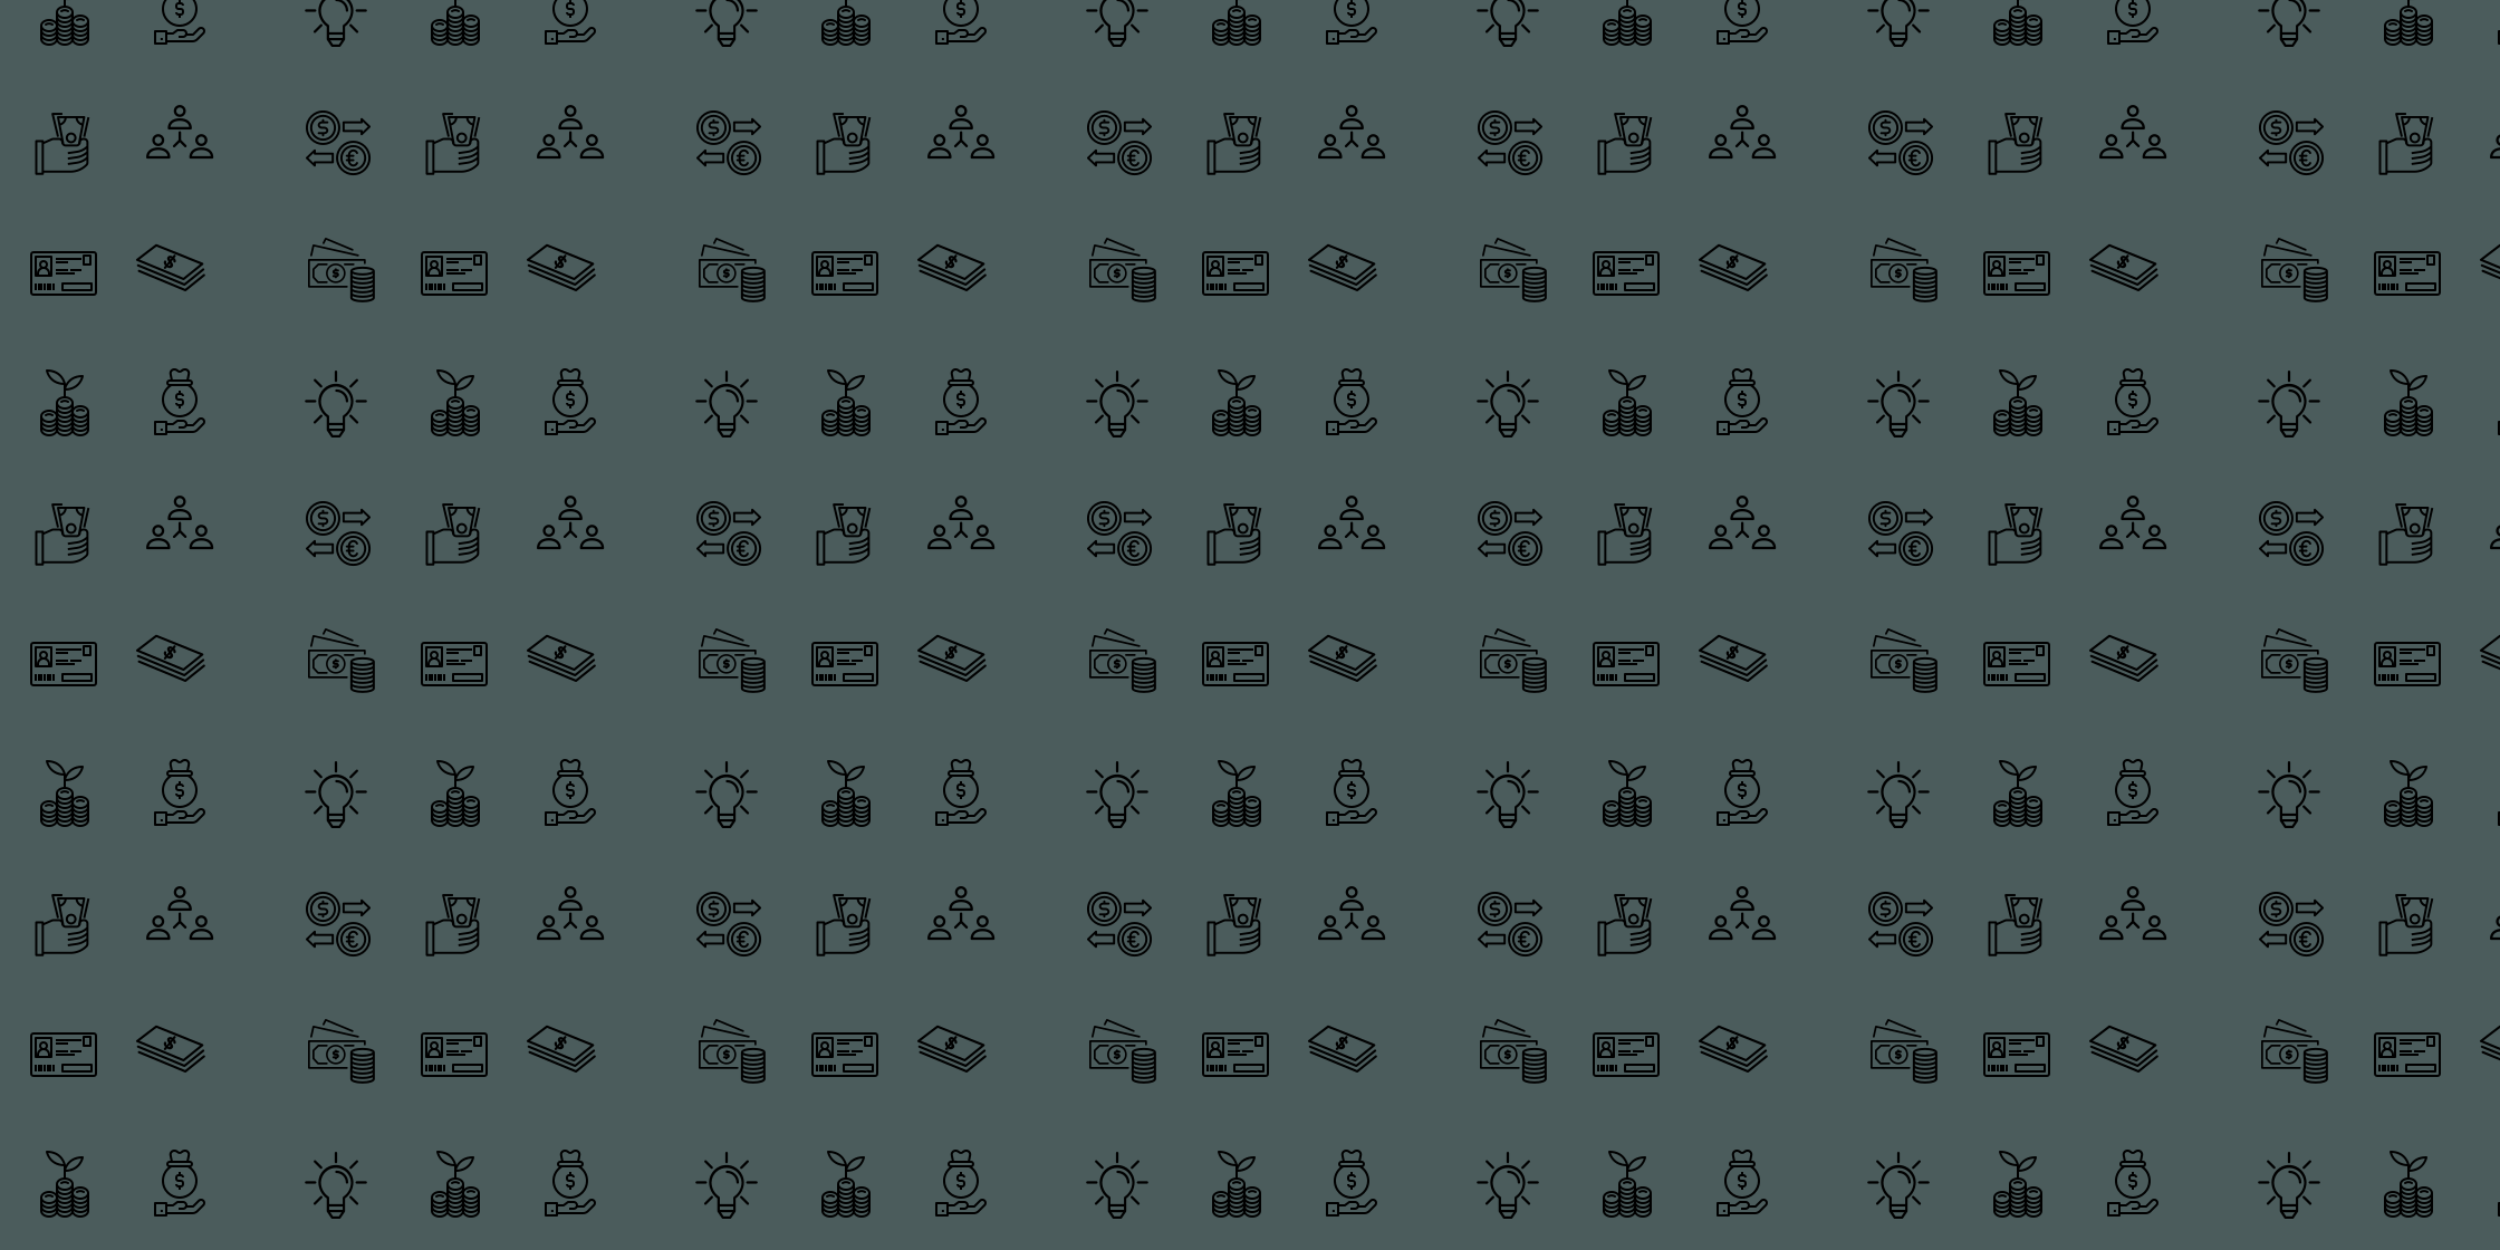 <svg xmlns="http://www.w3.org/2000/svg" xmlns:xlink="http://www.w3.org/1999/xlink" xmlns:fi="http://pattern.flaticon.com/" x="0" y="0" width="1920" height="960" viewBox="0 0 2240 1120"><rect x="0px" y="0px" width="100%" height="100%" opacity="1" fill="#4b5c5c"/><defs><g transform="matrix(0.142 0 0 0.142 131 88)" id="L1_4"><path d="M212,126.56c-46.88,0-76,24-76,62.88c0,4.418,3.582,8,8,8h136c4.418,0,8-3.582,8-8C288,150.64,258.88,126.56,212,126.56z     M152.56,181.44c5.28-35.92,46.32-38.88,59.44-38.88s54.16,2.96,59.44,38.88H152.56z"/><path d="M212,42.56c-20.987,0-38,17.013-38,38c0.044,20.969,17.031,37.956,38,38c20.987,0,38-17.013,38-38    S232.987,42.56,212,42.56z M212,102.56c-12.15,0-22-9.85-22-22s9.85-22,22-22s22,9.85,22,22S224.15,102.56,212,102.56z"/><path d="M76,310.56c-46.88,0-76,24-76,62.88c0,4.418,3.582,8,8,8h136c4.418,0,8-3.582,8-8C152,334.64,122.88,310.56,76,310.56z     M16.56,365.44c5.28-35.92,46.24-38.88,59.44-38.88s54.16,2.96,59.44,38.88H16.56z"/><path d="M76,226.56c-20.987,0-38,17.013-38,38c0.044,20.969,17.031,37.956,38,38c20.987,0,38-17.013,38-38    S96.987,226.56,76,226.56z M76,286.56c-12.15,0-22-9.85-22-22s9.85-22,22-22s22,9.85,22,22S88.15,286.56,76,286.56z"/><path d="M348,310.56c-46.88,0-76,24-76,62.88c0,4.418,3.582,8,8,8h136c4.418,0,8-3.582,8-8C424,334.64,394.88,310.56,348,310.56z     M288.56,365.44c5.28-35.92,46.24-38.88,59.44-38.88s54.16,2.96,59.44,38.88H288.56z"/><path d="M348,226.56c-20.987,0-38,17.013-38,38c0.044,20.969,17.031,37.956,38,38c20.987,0,38-17.013,38-38    S368.987,226.56,348,226.56z M348,286.56c-12.15,0-22-9.85-22-22s9.85-22,22-22s22,9.85,22,22S360.15,286.56,348,286.56z"/><path d="M253.36,296.72L220,263.2V216c0-4.418-3.582-8-8-8s-8,3.582-8,8v47.2l-33.36,33.36c-3.159,3.115-3.195,8.201-0.08,11.36    s8.201,3.195,11.36,0.08L212,277.84L242.08,308c3.356,2.874,8.406,2.483,11.28-0.873    C255.925,304.132,255.925,299.715,253.36,296.72z"/></g><g transform="matrix(0.139 0 0 0.139 271 -18)" id="L1_5"><path d="M215.88,85.12C153.556,85.164,103.044,135.676,103,198c0.557,40.682,20.351,78.696,53.36,102.48V382    c0.027,0.932,0.216,1.853,0.56,2.72v0.64c0.138,0.33,0.299,0.651,0.48,0.96l28.16,41.92c1.49,2.205,3.979,3.524,6.64,3.52h46.56    c2.661,0.004,5.15-1.315,6.64-3.52l28.16-41.92c0.181-0.309,0.342-0.63,0.48-0.96v-0.64c0.344-0.867,0.533-1.788,0.56-2.72v-81.52    c33.01-23.784,52.803-61.798,53.36-102.48C327.918,135.987,277.891,85.603,215.88,85.12z M234.92,416h-38.08l-17.44-25.92h72.88    L234.92,416z M172.44,374.08v-21.2h86.88l0.08,21.2H172.44z M263,289.52l0,0.24c-2.259,1.487-3.613,4.015-3.6,6.72v40.64h-86.96    V296c0.013-2.705-1.341-5.233-3.6-6.72c-30.628-20.467-49.233-54.687-49.76-91.52c1.537-53.483,46.14-95.594,99.623-94.057    c51.323,1.475,92.582,42.734,94.057,94.057C312.312,234.679,293.697,269.005,263,289.52z" fill="#000000"/><path d="M219.08,121.36c-4.418,0-8,3.582-8,8s3.582,8,8,8c33.251,0.044,60.196,26.989,60.24,60.24c0,4.418,3.582,8,8,8    s8-3.582,8-8C295.276,155.512,261.168,121.404,219.08,121.36z" fill="#000000"/><path d="M81.48,189.6h-57.6c-4.418,0-8,3.582-8,8s3.582,8,8,8h57.6c4.418,0,8-3.582,8-8c0,0,0,0,0,0    C89.48,193.182,85.898,189.6,81.48,189.6z" fill="#000000"/><path d="M407.88,189.6h-57.6c-4.418,0-8,3.582-8,8s3.582,8,8,8h57.6c4.418,0,8-3.582,8-8S412.298,189.6,407.88,189.6z" fill="#000000"/><path d="M127.313,287.12c-2.874-3.356-7.924-3.747-11.28-0.873c-0.313,0.268-0.605,0.56-0.873,0.873v-0.16L74.28,328    c-3.356,2.874-3.747,7.924-0.873,11.28c2.874,3.356,7.924,3.747,11.28,0.873c0.313-0.268,0.605-0.56,0.873-0.873l40.88-40.88    C129.796,295.526,130.187,290.476,127.313,287.12z" fill="#000000"/><path d="M356.607,56c-2.995-2.565-7.412-2.565-10.407,0l-40.88,40.88c-3.137,3.111-3.158,8.177-0.047,11.314    c1.513,1.526,3.577,2.379,5.727,2.366l-0.08-0.08c2.126,0.012,4.17-0.823,5.68-2.32l40.88-40.88    C360.354,63.924,359.963,58.874,356.607,56z" fill="#000000"/><path d="M359.067,329.609c-0.45-0.609-0.984-1.151-1.587-1.609l-40.88-41.04c-2.874-3.356-7.924-3.747-11.28-0.873    c-3.356,2.874-3.747,7.924-0.873,11.28c0.268,0.313,0.56,0.605,0.873,0.873l40.88,40.88c2.626,3.553,7.636,4.304,11.189,1.678    S361.693,333.162,359.067,329.609z" fill="#000000"/><path d="M126.44,96.88L85.56,56c-3.356-2.874-8.406-2.483-11.28,0.873c-2.565,2.995-2.565,7.412,0,10.407l40.88,40.88    c3.356,2.874,8.406,2.483,11.28-0.873C129.005,104.292,129.005,99.875,126.44,96.88z" fill="#000000"/><path d="M215.88,0c-4.418,0-8,3.582-8,8v57.84c-0.133,4.416,3.34,8.104,7.756,8.236c0.081,0.002,0.162,0.004,0.244,0.004    c4.418,0,8-3.582,8-8V8C223.88,3.582,220.298,0,215.88,0z" fill="#000000"/></g><g transform="matrix(0.128 -0.021 0.021 0.128 119.067 215.531)" id="L1_6"><path d="M454.055,232.617c-0.684-1.152-1.646-2.114-2.798-2.798h0.48l-293.76-178.24c-2.475-1.429-5.525-1.429-8,0l-145.52,77.6    c-3.956,1.968-5.568,6.77-3.6,10.726c0.65,1.308,1.647,2.412,2.88,3.194l294.16,182.56c1.273,0.789,2.742,1.205,4.24,1.2    c1.374-0.004,2.724-0.362,3.92-1.04l145.2-82.24C455.057,241.324,456.309,236.416,454.055,232.617z M302.617,309.819    l-278.4-173.04l129.36-69.2l277.92,168.88L302.617,309.819z"/><path d="M454.217,271.579c-2.209-3.844-7.116-5.169-10.96-2.96h0.48l-141.04,80l-290.32-180.24    c-3.756-2.386-8.734-1.276-11.12,2.48c-2.386,3.756-1.276,8.734,2.48,11.12l294.16,182.56c1.273,0.789,2.742,1.205,4.24,1.2    c1.374-0.004,2.724-0.362,3.92-1.04l145.2-82.16C455.101,280.33,456.426,275.423,454.217,271.579z"/><path d="M452.511,310.175c-2.092-2.617-5.594-3.654-8.774-2.596l-141.44,80l-289.92-180.32c-3.756-2.386-8.734-1.276-11.12,2.48    c-2.386,3.756-1.276,8.734,2.48,11.12l294.16,182.72c1.273,0.789,2.742,1.205,4.24,1.2c1.374-0.004,2.724-0.362,3.92-1.04    l145.2-82.32C454.708,318.66,455.27,313.626,452.511,310.175z"/><path d="M273.689,145.693c-2.765-3.446-7.801-3.998-11.246-1.232c-0.218,0.175-0.427,0.362-0.626,0.559l-8.56,8    c-2.678-2.406-5.697-4.401-8.96-5.92c-4.262-2.007-9-2.783-13.68-2.24c-4.133,0.51-8.012,2.269-11.12,5.04    c-3.217,2.707-5.348,6.486-6,10.64c-0.56,4.367-0.095,8.804,1.36,12.96c1.189,3.438,2.578,6.804,4.16,10.08l-16,14.32    c-0.193-0.55-0.353-1.111-0.48-1.68c-0.603-3.853-0.189-7.796,1.2-11.44c0.656-1.716,1.034-3.525,1.12-5.36    c-0.071-1.78-0.815-3.466-2.08-4.72c-1.435-1.775-3.56-2.852-5.84-2.96c-2.174-0.142-4.312,0.609-5.92,2.08    c-2.67,2.541-4.439,5.883-5.04,9.52c-0.788,4.79-0.291,9.704,1.44,14.24c1.197,3.401,2.838,6.629,4.88,9.6l-9.2,8    c-3.314,2.922-3.631,7.978-0.709,11.292c1.535,1.74,3.749,2.728,6.069,2.708l-0.16,0.24c1.972,0.017,3.881-0.695,5.36-2l9.04-8    c3.005,2.826,6.367,5.247,10,7.2c9.244,5.236,20.83,3.771,28.48-3.6c2.689-2.345,4.565-5.482,5.36-8.96    c0.785-3.924,0.648-7.978-0.4-11.84c-1.444-5.33-3.54-10.462-6.24-15.28v-0.48l13.28-11.92c0.388,2.169,0.388,4.391,0,6.56    c-0.47,2.424-0.684,4.891-0.64,7.36c0.088,1.948,0.884,3.798,2.24,5.2c1.512,1.936,3.724,3.201,6.16,3.52    c2.147,0.12,4.252-0.63,5.84-2.08c1.711-1.619,2.907-3.706,3.44-6c0.604-2.929,0.604-5.951,0-8.88    c-0.667-3.778-1.937-7.424-3.76-10.8c-0.826-1.541-1.734-3.036-2.72-4.48l8.72-8C275.903,154.174,276.455,149.138,273.689,145.693    z M224.537,210.779c-2.086,1.562-4.803,2.01-7.28,1.2c-1.597-0.404-3.113-1.081-4.48-2l13.52-11.76    c0.582,1.479,1.036,3.004,1.36,4.56C228.144,205.814,226.95,208.875,224.537,210.779z M232.457,171.579    c-0.375-1.224-0.616-2.484-0.72-3.76c-0.375-2.176,0.414-4.39,2.08-5.84c1.887-1.591,4.482-2.049,6.8-1.2    c0.803,0.275,1.58,0.623,2.32,1.04L232.457,171.579z"/></g><g transform="matrix(0.125 0 0 0.125 131 -20)" id="L1_7"><path d="M247.923,216h-16c-4.418,0-8-3.582-8-8v-8c0-4.418,3.582-8,8-8h16c4.418,0,8,3.582,8,8h16c0-13.255-10.745-24-24-24v-16    h-16v16c-13.255,0-24,10.745-24,24v8c0,13.255,10.745,24,24,24h16c4.418,0,8,3.582,8,8v8c0,4.418-3.582,8-8,8h-16    c-4.418,0-8-3.582-8-8h-16c0,13.255,10.745,24,24,24v16h16v-16c13.255,0,24-10.745,24-24v-8    C271.923,226.745,261.178,216,247.923,216z"/><path d="M321.875,125.776c12.027-5.572,17.259-19.839,11.687-31.865c-3.909-8.438-12.34-13.857-21.639-13.911h-6.24l7.544-37.704    c3.826-19.155-8.6-37.785-27.755-41.611c-2.278-0.455-4.595-0.684-6.917-0.685c-11.496-0.035-22.527,4.535-30.632,12.688    c-4.475,4.279-11.525,4.279-16,0C223.818,4.535,212.787-0.034,201.291,0c-19.533,0.006-35.363,15.846-35.357,35.379    c0.001,2.323,0.23,4.64,0.685,6.917L174.163,80h-6.24c-13.255,0.076-23.938,10.882-23.863,24.137    c0.053,9.299,5.473,17.73,13.911,21.639c-29.105,24.332-45.962,60.288-46.048,98.224    c-0.056,70.692,57.206,128.045,127.899,128.101c70.692,0.056,128.045-57.206,128.101-127.899    C367.953,186.183,351.08,150.118,321.875,125.776z M197.476,16.383c1.256-0.253,2.534-0.382,3.815-0.383    c7.248-0.022,14.203,2.859,19.312,8c10.815,10.306,27.817,10.306,38.632,0c5.113-5.14,12.07-8.02,19.32-8    c10.697,0.009,19.36,8.688,19.351,19.385c-0.001,1.281-0.129,2.559-0.383,3.815l-8.16,40.8h-98.88l-8.16-40.8    C180.207,28.715,186.991,18.499,197.476,16.383z M167.923,96h144c4.418,0,8,3.582,8,8s-3.582,8-8,8h-144c-4.418,0-8-3.582-8-8    S163.505,96,167.923,96z M239.976,336.053c-61.856,0.029-112.024-50.091-112.053-111.947c-0.019-39.37,20.635-75.859,54.4-96.107    h115.2c33.678,20.281,54.308,56.687,54.4,96C351.952,285.856,301.832,336.024,239.976,336.053z"/><path d="M415.363,361.064L415.363,361.064c-5.791-5.89-13.733-9.163-21.992-9.064c-8.244-0.041-16.157,3.24-21.952,9.104    C360.595,372,339.611,392.992,332.603,400h-36.68c0-17.673-14.327-32-32-32h-40c-1.731,0-3.415,0.561-4.8,1.6L189.259,392h-37.336    v-8c0-4.418-3.582-8-8-8h-80c-4.418,0-8,3.582-8,8v88c0,4.418,3.582,8,8,8h80c4.418,0,8-3.582,8-8v-8h180.12    c14.86,0.04,29.117-5.868,39.592-16.408l43.68-43.68C426.979,392.019,427.001,372.984,415.363,361.064z M135.923,464h-64v-72h64    V464z M404.003,392.6l-43.68,43.68c-7.483,7.527-17.666,11.747-28.28,11.72h-180.12v-40h40c1.731,0,3.415-0.561,4.8-1.6    l29.864-22.4h37.336c8.837,0,16,7.163,16,16s-7.163,16-16,16h-32v16h32c11.429-0.003,21.989-6.102,27.704-16h44.296    c2.122,0,4.156-0.844,5.656-2.344c0,0,28.064-28.072,41.192-41.288c2.906-2.888,6.864-4.466,10.96-4.368    c3.846-0.013,7.534,1.531,10.224,4.28c2.789,2.861,4.276,6.744,4.112,10.736C408.015,386.619,406.557,390.059,404.003,392.6z"/><rect x="103px" y="432px" width="16px" height="16px"/></g><g transform="matrix(0.125 0 0 0.125 276 212)" id="L1_46"><path d="M406.872,160.017c-0.005,0-0.011,0-0.016,0h-400c-3.782-0.004-6.852,3.058-6.856,6.84c0,0.005,0,0.011,0,0.016v192    c-0.004,3.782,3.058,6.852,6.84,6.856c0.005,0,0.011,0,0.016,0h272c3.786,0,6.856-3.07,6.856-6.856    c0-3.786-3.07-6.856-6.856-6.856H13.712V173.729H400v17.144c-0.004,3.782,3.058,6.852,6.84,6.856c0.005,0,0.011,0,0.016,0    c3.782,0.004,6.852-3.058,6.856-6.84c0-0.005,0-0.011,0-0.016v-24C413.716,163.091,410.654,160.022,406.872,160.017z"/><path d="M360.36,128.185l-320-72c-1.776-0.397-3.637-0.075-5.176,0.896c-1.537,0.979-2.624,2.526-3.024,4.304l-16,72    c-0.822,3.698,1.51,7.362,5.208,8.184c3.698,0.822,7.362-1.51,8.184-5.208l14.504-65.288l313.296,70.488    c0.496,0.115,1.003,0.172,1.512,0.168c3.786-0.007,6.85-3.082,6.844-6.868C365.702,131.66,363.482,128.89,360.36,128.185z"/><path d="M321.504,88.513l-192-80c-3.337-1.391-7.182,0.038-8.8,3.272l-16,32c-1.807,3.342-0.563,7.517,2.78,9.324    c3.342,1.807,7.517,0.563,9.324-2.78c0.071-0.131,0.138-0.265,0.2-0.401v0.016l13.128-26.272l186.072,77.528    c3.504,1.462,7.53-0.192,8.992-3.696C326.662,94.002,325.008,89.976,321.504,88.513z"/><path d="M326.352,192.017h-63.496c-3.786,0-6.856,3.07-6.856,6.856c0,3.786,3.07,6.856,6.856,6.856h63.496    c3.786,0,6.856-3.07,6.856-6.856S330.138,192.017,326.352,192.017z"/><path d="M198.856,192.473c-38.881,0-70.4,31.519-70.4,70.4c0.04,38.864,31.536,70.36,70.4,70.4c38.881,0,70.4-31.519,70.4-70.4    S237.737,192.473,198.856,192.473z M198.856,320.473c-31.812,0-57.6-25.788-57.6-57.6c0.035-31.797,25.803-57.565,57.6-57.6    c31.812,0,57.6,25.788,57.6,57.6C256.456,294.685,230.668,320.473,198.856,320.473z"/><path d="M390.856,214.873c-42.4,0-88,10.016-88,32v192c0,21.984,45.6,32,88,32c42.4,0,88-10.016,88-32v-192    C478.856,224.889,433.256,214.873,390.856,214.873z M462.856,438.753c-1.208,4.44-25.2,16.12-72,16.12s-70.792-11.68-72-16    v-12.576c17.024,8.576,45.144,12.576,72,12.576c26.856,0,54.984-4.04,72-12.584V438.753z M462.856,406.753    c-1.208,4.44-25.2,16.12-72,16.12s-70.792-11.68-72-16v-12.576c17.024,8.576,45.144,12.576,72,12.576    c26.856,0,54.984-4.04,72-12.584V406.753z M462.856,374.753c-1.208,4.44-25.2,16.12-72,16.12s-70.792-11.68-72-16v-12.576    c17.024,8.576,45.144,12.576,72,12.576c26.856,0,54.984-4.04,72-12.584V374.753z M462.856,342.753    c-1.208,4.44-25.2,16.12-72,16.12s-70.792-11.68-72-16v-12.576c17.024,8.576,45.144,12.576,72,12.576    c26.856,0,54.984-4.04,72-12.584V342.753z M462.856,310.753c-1.208,4.44-25.2,16.12-72,16.12s-70.792-11.68-72-16v-12.576    c17.024,8.536,45.144,12.576,72,12.576c26.856,0,54.984-4.04,72-12.584V310.753z M462.856,278.753    c-1.208,4.44-25.2,16.12-72,16.12s-70.792-11.68-72-16v-12.576c17.024,8.536,45.144,12.576,72,12.576    c26.856,0,54.984-4.04,72-12.584V278.753z M390.856,262.873c-46.728,0-70.712-11.648-72-15.856v-0.048    c1.288-4.456,25.272-16.096,72-16.096c46.4,0,70.4,11.472,72,16C461.256,251.401,437.256,262.873,390.856,262.873z"/><path d="M134.856,320.009H74.384l-28.672-31.36v-52l31.664-30.92h57.48c3.786,0,6.856-3.07,6.856-6.856    c0-3.786-3.07-6.856-6.856-6.856H74.592c-1.792-0.004-3.515,0.694-4.8,1.944l-35.736,34.856c-1.335,1.56-2.067,3.547-2.064,5.6    v56.896c0,1.711,0.639,3.36,1.792,4.624l32.504,35.552c1.299,1.422,3.137,2.233,5.064,2.232h63.504    c3.786,0,6.856-3.07,6.856-6.856C141.712,323.079,138.643,320.009,134.856,320.009z"/><path d="M202.856,254.873h-8c-2.488,0-4-1.392-4-2c0-0.608,1.512-2,4-2h20c4.418,0,8-3.582,8-8s-3.582-8-8-8h-8    c0-4.418-3.582-8-8-8s-8,3.582-8,8v0.36c-8.873,1.253-15.595,8.648-16,17.6c0.573,10.489,9.507,18.548,20,18.04h8    c2.488,0,4,1.392,4,2c0,0.608-1.512,2-4,2h-20c-4.418,0-8,3.582-8,8s3.582,8,8,8h8c0,4.418,3.582,8,8,8s8-3.582,8-8v-0.36    c8.873-1.253,15.595-8.648,16-17.6C222.283,262.424,213.349,254.365,202.856,254.873z"/></g><g transform="matrix(0.121 0 0 0.121 273.974 98.974)" id="L1_48"><path d="M128,0C57.308,0,0,57.308,0,128c0.084,70.658,57.342,127.916,128,128c70.692,0,128-57.308,128-128S198.692,0,128,0z     M128,240c-61.856,0-112-50.144-112-112C16.066,66.172,66.172,16.067,128,16c61.856,0,112,50.144,112,112S189.856,240,128,240z"/><path d="M128,32c-53.019,0-96,42.981-96,96c0.057,52.996,43.004,95.943,96,96c53.019,0,96-42.981,96-96S181.019,32,128,32z     M128,208c-44.183,0-80-35.817-80-80c0.049-44.163,35.837-79.951,80-80c44.183,0,80,35.817,80,80S172.183,208,128,208z"/><path d="M352,256c-53.019,0-96,42.981-96,96s42.981,96,96,96s96-42.981,96-96C447.943,299.005,404.996,256.058,352,256z M352,432    c-44.183,0-80-35.817-80-80c0-44.183,35.817-80,80-80c44.183,0,80,35.817,80,80C431.952,396.163,396.163,431.952,352,432z"/><path d="M352,224c-70.692,0-128,57.308-128,128s57.308,128,128,128s128-57.308,128-128C479.916,281.343,422.658,224.084,352,224z     M352,464c-61.856,0-112-50.144-112-112s50.144-112,112-112s112,50.144,112,112C463.934,413.829,413.828,463.934,352,464z"/><path d="M383.663,382.034c-3.884-2.107-8.74-0.667-10.847,3.217c-0.095,0.175-0.183,0.353-0.264,0.534    C368.958,394.043,360.995,399.551,352,400c-12.68-1.131-22.664-11.301-23.56-24H352c4.418,0,8-3.582,8-8s-3.582-8-8-8h-24v-16h24    c4.418,0,8-3.582,8-8s-3.582-8-8-8h-23.56c0.896-12.699,10.88-22.869,23.56-24c8.995,0.45,16.958,5.958,20.552,14.216    c1.812,4.03,6.548,5.827,10.577,4.015s5.827-6.548,4.015-10.577c-0.081-0.181-0.17-0.359-0.264-0.534    c-6.253-13.739-19.79-22.712-34.88-23.12c-21.499,1.254-38.606,18.492-39.696,40H304c-4.418,0-8,3.582-8,8s3.582,8,8,8h8v16h-8    c-4.418,0-8,3.582-8,8s3.582,8,8,8h8.304c1.09,21.508,18.197,38.746,39.696,40c15.09-0.408,28.627-9.381,34.88-23.12    C388.987,388.997,387.547,384.141,383.663,382.034z"/><path d="M136,120h-16c-8.672,0-16-5.496-16-12c0-6.504,7.328-12,16-12h40c4.418,0,8-3.582,8-8s-3.582-8-8-8h-24v-8    c0-4.418-3.582-8-8-8s-8,3.582-8,8v8c-16.537-1.012-30.808,11.475-32,28c1.192,16.525,15.463,29.012,32,28h16    c8.672,0,16,5.496,16,12c0,6.504-7.328,12-16,12H96c-4.418,0-8,3.582-8,8s3.582,8,8,8h24v8c0,4.418,3.582,8,8,8s8-3.582,8-8v-8    c16.537,1.012,30.808-11.475,32-28C166.808,131.475,152.537,118.989,136,120z"/><path d="M477.777,114.465c-0.079-0.082-0.159-0.162-0.241-0.241h-0.008l-58.4-56c-3.194-3.053-8.258-2.939-11.311,0.255    c-1.421,1.487-2.215,3.464-2.217,5.521v16H280c-4.418,0-8,3.582-8,8v64c0,4.418,3.582,8,8,8h125.6v16c0,4.418,3.581,8,7.999,8.001    c2.063,0,4.047-0.797,5.537-2.225l58.4-56C480.726,122.719,480.834,117.655,477.777,114.465z M421.528,157.256V152    c0-4.418-3.582-8-8-8H288V96h125.6c4.418,0,8-3.582,8-8v-5.256L460.44,120L421.528,157.256z"/><path d="M200,312H74.44v-16c0-4.418-3.581-8-7.999-8.001c-2.063,0-4.047,0.797-5.537,2.225l-58.4,56    c-3.19,3.057-3.298,8.121-0.241,11.311c0.079,0.082,0.159,0.162,0.241,0.241l58.4,56c3.19,3.057,8.254,2.95,11.311-0.239    c1.428-1.49,2.225-3.473,2.225-5.537v-16H200c4.418,0,8-3.582,8-8v-64C208,315.582,204.418,312,200,312z M192,376H66.44    c-4.418,0-8,3.582-8,8v5.256L19.56,352l38.88-37.256V320c0,4.418,3.582,8,8,8H192V376z"/></g><g transform="matrix(0.125 0 0 0.125 27 215)" id="L1_49"><path d="M456,80H24C10.745,80,0,90.745,0,104v272c0,13.255,10.745,24,24,24h432c13.255,0,24-10.745,24-24V104    C480,90.745,469.255,80,456,80z M464,376c0,4.418-3.582,8-8,8H24c-4.418,0-8-3.582-8-8V104c0-4.418,3.582-8,8-8h432    c4.418,0,8,3.582,8,8V376z"/><path d="M152,112H40c-4.418,0-8,3.582-8,8v136c0,4.418,3.582,8,8,8h112c4.418,0,8-3.582,8-8V120C160,115.582,156.418,112,152,112z     M128,248H64v-8c0-17.673,14.327-32,32-32s32,14.327,32,32V248z M80,176c0-8.837,7.163-16,16-16s16,7.163,16,16s-7.163,16-16,16    S80,184.837,80,176z M144,240c-0.01-17.49-9.533-33.591-24.856-42.024c12.203-12.784,11.731-33.04-1.053-45.243    c-12.784-12.202-33.04-11.731-45.243,1.053c-11.803,12.365-11.803,31.824,0,44.189C57.528,206.411,48.009,222.511,48,240V128h96    V240z"/><rect x="184px" y="128px" width="184px" height="16px"/><rect x="184px" y="208px" width="88px" height="16px"/><rect x="288px" y="208px" width="80px" height="16px"/><rect x="184px" y="232px" width="136px" height="16px"/><path d="M432,104h-48c-4.418,0-8,3.582-8,8v64c0,4.418,3.582,8,8,8h48c4.418,0,8-3.582,8-8v-64C440,107.582,436.418,104,432,104z     M424,168h-32v-48h32V168z"/><rect x="184px" y="152px" width="88px" height="16px"/><path d="M440,304H232c-4.418,0-8,3.582-8,8v48c0,4.418,3.582,8,8,8h208c4.418,0,8-3.582,8-8v-48C448,307.582,444.418,304,440,304z     M432,352H240v-32h192V352z"/><rect x="32px" y="312px" width="16px" height="48px"/><path d="M72,312 56,312 56,360 72,360 88,360 88,312z"/><rect x="96px" y="312px" width="16px" height="48px"/><path d="M136,312 120,312 120,360 136,360 152,360 152,312z"/><rect x="160px" y="312px" width="16px" height="48px"/></g><g transform="matrix(0.122 0 0 0.122 28.081 101.082)" id="L1_50"><path d="M388.095,184h-8c-4.748,0.025-9.429,1.119-13.696,3.2l18.976-98.712l10.568-54.976c0.835-4.339-2.005-8.533-6.344-9.368    C389.104,24.049,388.6,24,388.095,24h-192c-4.418,0-8,3.582-8,8c0,0.508,0.048,1.014,0.144,1.512l10.568,54.976l18.992,98.712    c-4.27-2.082-8.954-3.176-13.704-3.2h-42.904c-4.479-0.007-8.91,0.933-13,2.76l-56.096,24.928V208c0-4.418-3.582-8-8-8h-48    c-4.418,0-8,3.582-8,8v240c0,4.418,3.582,8,8,8h48c4.418,0,8-3.582,8-8v-8h194.744c46.489,0.128,91.097-18.349,123.88-51.312    c6.024-5.988,9.4-14.138,9.376-22.632V216C420.095,198.327,405.769,184,388.095,184z M76.095,440h-32V216h32V440z M378.415,40    l-7.12,36.96c-16.03-6.007-27.657-20.084-30.528-36.96H378.415z M205.775,40h37.648c-2.871,16.876-14.498,30.953-30.528,36.96    L205.775,40z M215.927,92.8c23.521-7.689,40.502-28.249,43.608-52.8h65.12c3.106,24.551,20.087,45.111,43.608,52.8    l-26.064,135.504c-2.834,2.372-6.408,3.68-10.104,3.696h-80c-3.696-0.015-7.27-1.323-10.104-3.696L215.927,92.8z M404.095,244.504    c-19.245,18.274-43.675,30.142-69.936,33.976l-67.2,9.6l2.264,15.832l67.2-9.6c24.661-3.606,47.972-13.524,67.672-28.792v18.984    c-19.245,18.274-43.675,30.142-69.936,33.976l-67.2,9.6l2.264,15.832l67.2-9.6c24.661-3.606,47.972-13.524,67.672-28.792v18.984    c-19.245,18.274-43.675,30.142-69.936,33.976l-67.2,9.6l2.264,15.832l67.2-9.6c24.661-3.606,47.972-13.524,67.672-28.792v20.544    c0.011,4.245-1.677,8.319-4.688,11.312c-29.79,29.952-70.324,46.74-112.568,46.624H92.095V229.2l62.608-27.824    c2.041-0.912,4.252-1.381,6.488-1.376h42.904c8.837,0,16,7.163,16,16c0,17.673,14.327,32,32,32h80c17.673,0,32-14.327,32-32    c0-8.837,7.163-16,16-16h8c8.837,0,16,7.163,16,16V244.504z"/><path d="M292.095,144c-22.091,0-40,17.909-40,40c0.026,22.08,17.92,39.974,40,40c22.091,0,40-17.909,40-40    S314.187,144,292.095,144z M292.095,208c-13.255,0-24-10.745-24-24s10.745-24,24-24s24,10.745,24,24S305.35,208,292.095,208z"/><rect x="330px" y="96px" width="147px" height="16px" transform="matrix(0.217 -0.976 0.976 0.217 214.91 475.913)"/><path d="M228.095,0h-72c-4.418,0-8,3.581-8,8c0,0.622,0.073,1.243,0.216,1.848l40,168l15.56-3.704L166.223,16h61.872V0z"/></g><g transform="matrix(0.125 0 0 0.125 28 -19)" id="L1_51"><path d="M268.587,225.426c-0.041-0.028-0.082-0.055-0.123-0.082c-17.342-11.071-39.533-11.071-56.875,0    c-3.675,2.447-4.671,7.41-2.224,11.085c0.002,0.003,0.004,0.006,0.006,0.009c2.449,3.676,7.414,4.67,11.089,2.222    c0.001-0.001,0.003-0.002,0.004-0.003c11.977-7.451,27.148-7.451,39.125,0c3.653,2.485,8.629,1.537,11.114-2.116    C273.188,232.887,272.24,227.911,268.587,225.426z"/><path d="M380.593,289.43c-0.043-0.029-0.086-0.058-0.129-0.086c-17.343-11.068-39.532-11.068-56.875,0    c-3.652,2.487-4.597,7.463-2.111,11.115c2.452,3.602,7.337,4.579,10.986,2.197c11.977-7.452,27.148-7.452,39.125,0    c3.652,2.487,8.629,1.542,11.115-2.111C385.19,296.893,384.245,291.917,380.593,289.43z"/><path d="M156.593,321.43c-0.043-0.029-0.086-0.058-0.129-0.086c-17.344-11.063-39.531-11.063-56.875,0    c-3.652,2.486-4.598,7.463-2.111,11.115c2.452,3.603,7.337,4.579,10.986,2.197c11.979-7.447,27.146-7.447,39.125,0    c3.652,2.487,8.629,1.542,11.115-2.111C161.19,328.893,160.245,323.917,156.593,321.43z"/><path d="M352.026,256c-17.422-0.341-34.411,5.448-48,16.356V240c0-24.433-24.48-44.616-56-47.584v-40.634    c110.211-4.523,127.723-101.462,127.891-102.47c0.724-4.359-2.223-8.48-6.582-9.204c-0.433-0.072-0.87-0.108-1.309-0.108    c-68.23,0-102.955,34.313-120.14,63.273c-0.018-0.198,0.063-0.388,0.03-0.586C247.745,101.656,229.448,0,112.026,0    c-4.419,0.001-8,3.585-7.999,8.004c0,0.438,0.036,0.876,0.108,1.309c0.168,1.008,17.679,97.946,127.891,102.47v80.634    c-31.52,2.968-56,23.151-56,47.584v64.356c-13.589-10.909-30.578-16.698-48-16.356c-35.289,0-64,21.531-64,48v96    c0,26.469,28.711,48,64,48c21.499,0.832,42.174-8.329,56-24.813c13.826,16.484,34.501,25.645,56,24.813    c21.499,0.832,42.174-8.329,56-24.813c13.826,16.484,34.501,25.645,56,24.813c35.289,0,64-21.531,64-48V304    C416.026,277.531,387.315,256,352.026,256z M357.737,56.289c-6.836,22.203-31.055,75.047-107.422,79.422    C257.151,113.508,281.37,60.664,357.737,56.289z M122.362,16.297c75.992,4.406,100.398,57.195,107.328,79.406    C153.69,91.297,129.284,38.492,122.362,16.297z M176.026,432c0,17.344-21.984,32-48,32s-48-14.656-48-32v-0.281    c0.408,0.347,0.872,0.653,1.292,0.991c0.81,0.65,1.628,1.29,2.485,1.905c0.695,0.5,1.411,0.98,2.135,1.456    c0.889,0.584,1.794,1.151,2.725,1.698c0.758,0.445,1.525,0.876,2.31,1.296c0.97,0.519,1.96,1.012,2.969,1.491    c0.808,0.383,1.618,0.761,2.45,1.117c1.053,0.452,2.131,0.867,3.221,1.274c0.844,0.315,1.682,0.633,2.547,0.921    c1.144,0.381,2.316,0.715,3.493,1.046c0.862,0.243,1.714,0.498,2.594,0.713c1.254,0.307,2.539,0.553,3.826,0.802    c0.846,0.164,1.678,0.353,2.537,0.49c1.454,0.233,2.939,0.393,4.427,0.551c0.728,0.077,1.439,0.191,2.174,0.25    c2.241,0.179,4.512,0.28,6.815,0.28c2.303,0,4.574-0.102,6.815-0.28c0.735-0.059,1.447-0.172,2.175-0.25    c1.487-0.158,2.973-0.316,4.425-0.55c0.861-0.139,1.694-0.328,2.542-0.492c1.285-0.249,2.569-0.495,3.822-0.801    c0.879-0.215,1.731-0.471,2.594-0.713c1.177-0.331,2.35-0.665,3.493-1.046c0.865-0.288,1.703-0.606,2.547-0.921    c1.089-0.407,2.168-0.822,3.221-1.274c0.833-0.357,1.642-0.735,2.451-1.118c1.007-0.478,1.997-0.97,2.965-1.488    c0.787-0.421,1.557-0.854,2.317-1.3c0.929-0.546,1.832-1.112,2.719-1.695c0.725-0.476,1.441-0.957,2.137-1.457    c0.856-0.616,1.675-1.255,2.485-1.905c0.421-0.338,0.885-0.644,1.292-0.991V432z M176.026,400c0,17.344-21.984,32-48,32    s-48-14.656-48-32v-0.281c0.408,0.347,0.872,0.653,1.292,0.991c0.81,0.65,1.628,1.29,2.485,1.905    c0.695,0.5,1.411,0.98,2.135,1.456c0.889,0.584,1.794,1.151,2.725,1.698c0.758,0.445,1.525,0.876,2.31,1.296    c0.97,0.519,1.96,1.012,2.969,1.491c0.808,0.383,1.618,0.761,2.45,1.117c1.053,0.452,2.131,0.867,3.221,1.274    c0.844,0.315,1.682,0.633,2.547,0.921c1.144,0.381,2.316,0.715,3.493,1.046c0.862,0.243,1.714,0.498,2.594,0.713    c1.254,0.307,2.539,0.553,3.826,0.802c0.846,0.164,1.678,0.353,2.537,0.49c1.454,0.233,2.939,0.393,4.427,0.551    c0.728,0.077,1.439,0.191,2.174,0.25c2.241,0.179,4.512,0.28,6.815,0.28c2.303,0,4.574-0.102,6.815-0.28    c0.735-0.059,1.447-0.172,2.175-0.25c1.487-0.158,2.973-0.316,4.425-0.55c0.861-0.139,1.694-0.328,2.542-0.492    c1.285-0.249,2.569-0.495,3.822-0.801c0.879-0.215,1.731-0.471,2.594-0.713c1.177-0.331,2.35-0.665,3.493-1.046    c0.865-0.288,1.703-0.606,2.547-0.921c1.089-0.407,2.168-0.822,3.221-1.274c0.833-0.357,1.642-0.735,2.451-1.118    c1.007-0.478,1.997-0.97,2.965-1.488c0.787-0.421,1.557-0.854,2.317-1.3c0.929-0.546,1.832-1.112,2.719-1.695    c0.725-0.476,1.441-0.957,2.137-1.457c0.856-0.616,1.675-1.255,2.485-1.905c0.421-0.338,0.885-0.644,1.292-0.991V400z     M176.026,368c0,17.344-21.984,32-48,32s-48-14.656-48-32v-0.281c0.408,0.347,0.872,0.653,1.292,0.991    c0.81,0.65,1.628,1.29,2.485,1.905c0.695,0.5,1.411,0.98,2.135,1.456c0.889,0.584,1.794,1.151,2.725,1.698    c0.758,0.445,1.525,0.876,2.31,1.296c0.97,0.519,1.96,1.012,2.969,1.491c0.808,0.383,1.618,0.761,2.45,1.117    c1.053,0.452,2.131,0.867,3.221,1.274c0.844,0.315,1.682,0.633,2.547,0.921c1.144,0.381,2.316,0.715,3.493,1.046    c0.862,0.243,1.714,0.498,2.594,0.713c1.254,0.307,2.539,0.553,3.826,0.802c0.846,0.164,1.678,0.353,2.537,0.49    c1.454,0.233,2.939,0.393,4.427,0.551c0.728,0.077,1.439,0.191,2.174,0.25c2.241,0.179,4.512,0.28,6.815,0.28    c2.303,0,4.574-0.102,6.815-0.28c0.735-0.059,1.447-0.172,2.175-0.25c1.487-0.158,2.973-0.316,4.425-0.55    c0.861-0.139,1.694-0.328,2.542-0.492c1.285-0.249,2.569-0.495,3.822-0.801c0.879-0.215,1.731-0.471,2.594-0.713    c1.177-0.331,2.35-0.665,3.493-1.046c0.865-0.288,1.703-0.606,2.547-0.921c1.089-0.407,2.168-0.822,3.221-1.274    c0.833-0.357,1.642-0.735,2.451-1.118c1.007-0.478,1.997-0.97,2.965-1.488c0.787-0.421,1.557-0.854,2.317-1.3    c0.929-0.546,1.832-1.112,2.719-1.695c0.725-0.476,1.441-0.957,2.137-1.457c0.856-0.616,1.675-1.255,2.485-1.905    c0.421-0.338,0.885-0.644,1.292-0.991V368z M128.026,368c-26.016,0-48-14.656-48-32s21.984-32,48-32c26.016,0,48,14.656,48,32    S154.042,368,128.026,368z M288.026,432c0,17.344-21.984,32-48,32s-48-14.656-48-32v-0.281c0.408,0.347,0.872,0.653,1.292,0.991    c0.81,0.65,1.628,1.29,2.485,1.905c0.695,0.5,1.411,0.98,2.135,1.456c0.889,0.584,1.794,1.151,2.725,1.698    c0.758,0.445,1.525,0.876,2.31,1.296c0.97,0.519,1.96,1.012,2.969,1.491c0.808,0.383,1.618,0.761,2.45,1.117    c1.053,0.452,2.131,0.867,3.221,1.274c0.844,0.315,1.682,0.633,2.547,0.921c1.144,0.381,2.316,0.715,3.493,1.046    c0.862,0.243,1.714,0.498,2.594,0.713c1.254,0.307,2.54,0.553,3.826,0.802c0.846,0.164,1.678,0.353,2.537,0.49    c1.454,0.233,2.939,0.393,4.427,0.551c0.728,0.077,1.439,0.191,2.174,0.25c2.241,0.179,4.512,0.28,6.815,0.28    s4.574-0.102,6.815-0.28c0.735-0.059,1.447-0.172,2.175-0.25c1.487-0.158,2.973-0.316,4.425-0.55    c0.861-0.139,1.694-0.328,2.542-0.492c1.285-0.249,2.569-0.495,3.822-0.801c0.879-0.215,1.731-0.471,2.594-0.713    c1.177-0.331,2.35-0.665,3.493-1.046c0.865-0.288,1.703-0.606,2.547-0.921c1.089-0.407,2.168-0.822,3.221-1.274    c0.833-0.357,1.642-0.735,2.451-1.118c1.007-0.478,1.997-0.97,2.965-1.488c0.787-0.421,1.557-0.854,2.317-1.3    c0.929-0.546,1.832-1.112,2.719-1.695c0.725-0.476,1.441-0.957,2.137-1.457c0.856-0.616,1.675-1.255,2.485-1.905    c0.421-0.338,0.885-0.644,1.292-0.991V432z M288.026,400c0,17.344-21.984,32-48,32s-48-14.656-48-32v-0.281    c0.408,0.347,0.872,0.653,1.292,0.991c0.81,0.65,1.628,1.29,2.485,1.905c0.695,0.5,1.411,0.98,2.135,1.456    c0.889,0.584,1.794,1.151,2.725,1.698c0.758,0.445,1.525,0.876,2.31,1.296c0.97,0.519,1.96,1.012,2.969,1.491    c0.808,0.383,1.618,0.761,2.45,1.117c1.053,0.452,2.131,0.867,3.221,1.274c0.844,0.315,1.682,0.633,2.547,0.921    c1.144,0.381,2.316,0.715,3.493,1.046c0.862,0.243,1.714,0.498,2.594,0.713c1.254,0.307,2.54,0.553,3.826,0.802    c0.846,0.164,1.678,0.353,2.537,0.49c1.454,0.233,2.939,0.393,4.427,0.551c0.728,0.077,1.439,0.191,2.174,0.25    c2.241,0.179,4.512,0.28,6.815,0.28s4.574-0.102,6.815-0.28c0.735-0.059,1.447-0.172,2.175-0.25    c1.487-0.158,2.973-0.316,4.425-0.55c0.861-0.139,1.694-0.328,2.542-0.492c1.285-0.249,2.569-0.495,3.822-0.801    c0.879-0.215,1.731-0.471,2.594-0.713c1.177-0.331,2.35-0.665,3.493-1.046c0.865-0.288,1.703-0.606,2.547-0.921    c1.089-0.407,2.168-0.822,3.221-1.274c0.833-0.357,1.642-0.735,2.451-1.118c1.007-0.478,1.997-0.97,2.965-1.488    c0.787-0.421,1.557-0.854,2.317-1.3c0.929-0.546,1.832-1.112,2.719-1.695c0.725-0.476,1.441-0.957,2.137-1.457    c0.856-0.616,1.675-1.255,2.485-1.905c0.421-0.338,0.885-0.644,1.292-0.991V400z M288.026,368c0,17.344-21.984,32-48,32    s-48-14.656-48-32v-0.281c0.408,0.347,0.872,0.653,1.292,0.991c0.81,0.65,1.628,1.29,2.485,1.905    c0.695,0.5,1.411,0.98,2.135,1.456c0.889,0.584,1.794,1.151,2.725,1.698c0.758,0.445,1.525,0.876,2.31,1.296    c0.97,0.519,1.96,1.012,2.969,1.491c0.808,0.383,1.618,0.761,2.45,1.117c1.053,0.452,2.131,0.867,3.221,1.274    c0.844,0.315,1.682,0.633,2.547,0.921c1.144,0.381,2.316,0.715,3.493,1.046c0.862,0.243,1.714,0.498,2.594,0.713    c1.254,0.307,2.54,0.553,3.826,0.802c0.846,0.164,1.678,0.353,2.537,0.49c1.454,0.233,2.939,0.393,4.427,0.551    c0.728,0.077,1.439,0.191,2.174,0.25c2.241,0.179,4.512,0.28,6.815,0.28s4.574-0.102,6.815-0.28    c0.735-0.059,1.447-0.172,2.175-0.25c1.487-0.158,2.973-0.316,4.425-0.55c0.861-0.139,1.694-0.328,2.542-0.492    c1.285-0.249,2.569-0.495,3.822-0.801c0.879-0.215,1.731-0.471,2.594-0.713c1.177-0.331,2.35-0.665,3.493-1.046    c0.865-0.288,1.703-0.606,2.547-0.921c1.089-0.407,2.168-0.822,3.221-1.274c0.833-0.357,1.642-0.735,2.451-1.118    c1.007-0.478,1.997-0.97,2.965-1.488c0.787-0.421,1.557-0.854,2.317-1.3c0.929-0.546,1.832-1.112,2.719-1.695    c0.725-0.476,1.441-0.957,2.137-1.457c0.856-0.616,1.675-1.255,2.485-1.905c0.421-0.338,0.885-0.644,1.292-0.991V368z     M288.026,336c0,17.344-21.984,32-48,32s-48-14.656-48-32v-0.281c0.408,0.347,0.872,0.653,1.292,0.991    c0.81,0.65,1.628,1.29,2.485,1.905c0.695,0.5,1.411,0.98,2.135,1.456c0.889,0.584,1.794,1.151,2.725,1.698    c0.758,0.445,1.525,0.876,2.31,1.296c0.97,0.519,1.96,1.012,2.969,1.491c0.808,0.383,1.618,0.761,2.45,1.117    c1.053,0.452,2.131,0.867,3.221,1.274c0.844,0.315,1.682,0.633,2.547,0.921c1.144,0.381,2.316,0.715,3.493,1.046    c0.862,0.243,1.714,0.498,2.594,0.713c1.254,0.307,2.54,0.553,3.826,0.802c0.846,0.164,1.678,0.353,2.537,0.49    c1.454,0.233,2.939,0.393,4.427,0.551c0.728,0.077,1.439,0.191,2.174,0.25c2.241,0.179,4.512,0.28,6.815,0.28    s4.574-0.102,6.815-0.28c0.735-0.059,1.447-0.172,2.175-0.25c1.487-0.158,2.973-0.316,4.425-0.55    c0.861-0.139,1.694-0.328,2.542-0.492c1.285-0.249,2.569-0.495,3.822-0.801c0.879-0.215,1.731-0.471,2.594-0.713    c1.177-0.331,2.35-0.665,3.493-1.046c0.865-0.288,1.703-0.606,2.547-0.921c1.089-0.407,2.168-0.822,3.221-1.274    c0.833-0.357,1.642-0.735,2.451-1.118c1.007-0.478,1.997-0.97,2.965-1.488c0.787-0.421,1.557-0.854,2.317-1.3    c0.929-0.546,1.832-1.112,2.719-1.695c0.725-0.476,1.441-0.957,2.137-1.457c0.856-0.616,1.675-1.255,2.485-1.905    c0.421-0.338,0.885-0.644,1.292-0.991V336z M288.026,304c0,17.344-21.984,32-48,32s-48-14.656-48-32v-0.281    c0.408,0.347,0.872,0.653,1.292,0.991c0.81,0.65,1.628,1.29,2.485,1.905c0.695,0.5,1.411,0.98,2.135,1.456    c0.889,0.584,1.794,1.151,2.725,1.698c0.758,0.445,1.525,0.876,2.31,1.296c0.97,0.519,1.96,1.012,2.969,1.491    c0.808,0.383,1.618,0.761,2.45,1.117c1.053,0.452,2.131,0.867,3.221,1.274c0.844,0.315,1.682,0.633,2.547,0.921    c1.144,0.381,2.316,0.715,3.493,1.046c0.862,0.243,1.714,0.498,2.594,0.713c1.254,0.307,2.54,0.553,3.826,0.802    c0.846,0.164,1.678,0.353,2.537,0.49c1.454,0.233,2.939,0.393,4.427,0.551c0.728,0.077,1.439,0.191,2.174,0.25    c2.241,0.179,4.512,0.28,6.815,0.28s4.574-0.102,6.815-0.28c0.735-0.059,1.447-0.172,2.175-0.25    c1.487-0.158,2.973-0.316,4.425-0.55c0.861-0.139,1.694-0.328,2.542-0.492c1.285-0.249,2.569-0.495,3.822-0.801    c0.879-0.215,1.731-0.471,2.594-0.713c1.177-0.331,2.35-0.665,3.493-1.046c0.865-0.288,1.703-0.606,2.547-0.921    c1.089-0.407,2.168-0.822,3.221-1.274c0.833-0.357,1.642-0.735,2.451-1.118c1.007-0.478,1.997-0.97,2.965-1.488    c0.787-0.421,1.557-0.854,2.317-1.3c0.929-0.546,1.832-1.112,2.719-1.695c0.725-0.476,1.441-0.957,2.137-1.457    c0.856-0.616,1.675-1.255,2.485-1.905c0.421-0.338,0.885-0.644,1.292-0.991V304z M288.026,272c0,17.344-21.984,32-48,32    s-48-14.656-48-32v-0.281c0.408,0.347,0.872,0.653,1.292,0.991c0.81,0.65,1.628,1.29,2.485,1.905    c0.695,0.5,1.411,0.98,2.135,1.456c0.889,0.584,1.794,1.151,2.725,1.698c0.758,0.445,1.525,0.876,2.31,1.296    c0.97,0.519,1.96,1.012,2.969,1.491c0.808,0.383,1.618,0.761,2.45,1.117c1.053,0.452,2.131,0.867,3.221,1.274    c0.844,0.315,1.682,0.633,2.547,0.921c1.144,0.381,2.316,0.715,3.493,1.046c0.862,0.243,1.714,0.498,2.594,0.713    c1.254,0.307,2.54,0.553,3.826,0.802c0.846,0.164,1.678,0.353,2.537,0.49c1.454,0.233,2.939,0.393,4.427,0.551    c0.728,0.077,1.439,0.191,2.174,0.25c2.241,0.179,4.512,0.28,6.815,0.28s4.574-0.102,6.815-0.28    c0.735-0.059,1.447-0.172,2.175-0.25c1.487-0.158,2.973-0.316,4.425-0.55c0.861-0.139,1.694-0.328,2.542-0.492    c1.285-0.249,2.569-0.495,3.822-0.801c0.879-0.215,1.731-0.471,2.594-0.713c1.177-0.331,2.35-0.665,3.493-1.046    c0.865-0.288,1.703-0.606,2.547-0.921c1.089-0.407,2.168-0.822,3.221-1.274c0.833-0.357,1.642-0.735,2.451-1.118    c1.007-0.478,1.997-0.97,2.965-1.488c0.787-0.421,1.557-0.854,2.317-1.3c0.929-0.546,1.832-1.112,2.719-1.695    c0.725-0.476,1.441-0.957,2.137-1.457c0.856-0.616,1.675-1.255,2.485-1.905c0.421-0.338,0.885-0.644,1.292-0.991V272z     M240.026,272c-26.016,0-48-14.656-48-32s21.984-32,48-32s48,14.656,48,32S266.042,272,240.026,272z M400.026,432    c0,17.344-21.984,32-48,32s-48-14.656-48-32v-0.281c0.408,0.347,0.872,0.653,1.292,0.991c0.81,0.65,1.628,1.29,2.485,1.905    c0.695,0.5,1.411,0.98,2.135,1.456c0.889,0.584,1.794,1.151,2.725,1.698c0.758,0.445,1.525,0.876,2.31,1.296    c0.97,0.519,1.96,1.012,2.969,1.491c0.808,0.383,1.618,0.761,2.45,1.117c1.053,0.452,2.131,0.867,3.221,1.274    c0.844,0.315,1.682,0.633,2.547,0.921c1.144,0.381,2.316,0.715,3.493,1.046c0.862,0.243,1.714,0.498,2.594,0.713    c1.254,0.307,2.539,0.553,3.826,0.802c0.846,0.164,1.678,0.353,2.537,0.49c1.454,0.233,2.939,0.393,4.427,0.551    c0.728,0.077,1.439,0.191,2.174,0.25c2.241,0.179,4.512,0.28,6.815,0.28c2.303,0,4.574-0.102,6.815-0.28    c0.735-0.059,1.447-0.172,2.175-0.25c1.487-0.158,2.973-0.316,4.425-0.55c0.861-0.139,1.694-0.328,2.542-0.492    c1.285-0.249,2.569-0.495,3.822-0.801c0.879-0.215,1.731-0.471,2.594-0.713c1.177-0.331,2.35-0.665,3.493-1.046    c0.865-0.288,1.703-0.606,2.547-0.921c1.089-0.407,2.168-0.822,3.221-1.274c0.833-0.357,1.642-0.735,2.451-1.118    c1.007-0.478,1.997-0.97,2.965-1.488c0.787-0.421,1.557-0.854,2.317-1.3c0.929-0.546,1.832-1.112,2.719-1.695    c0.725-0.476,1.441-0.957,2.137-1.457c0.857-0.616,1.675-1.255,2.485-1.905c0.421-0.338,0.885-0.644,1.292-0.991V432z     M400.026,400c0,17.344-21.984,32-48,32s-48-14.656-48-32v-0.281c0.408,0.347,0.872,0.653,1.292,0.991    c0.81,0.65,1.628,1.29,2.485,1.905c0.695,0.5,1.411,0.98,2.135,1.456c0.889,0.584,1.794,1.151,2.725,1.698    c0.758,0.445,1.525,0.876,2.31,1.296c0.97,0.519,1.96,1.012,2.969,1.491c0.808,0.383,1.618,0.761,2.45,1.117    c1.053,0.452,2.131,0.867,3.221,1.274c0.844,0.315,1.682,0.633,2.547,0.921c1.144,0.381,2.316,0.715,3.493,1.046    c0.862,0.243,1.714,0.498,2.594,0.713c1.254,0.307,2.539,0.553,3.826,0.802c0.846,0.164,1.678,0.353,2.537,0.49    c1.454,0.233,2.939,0.393,4.427,0.551c0.728,0.077,1.439,0.191,2.174,0.25c2.241,0.179,4.512,0.28,6.815,0.28    c2.303,0,4.574-0.102,6.815-0.28c0.735-0.059,1.447-0.172,2.175-0.25c1.487-0.158,2.973-0.316,4.425-0.55    c0.861-0.139,1.694-0.328,2.542-0.492c1.285-0.249,2.569-0.495,3.822-0.801c0.879-0.215,1.731-0.471,2.594-0.713    c1.177-0.331,2.35-0.665,3.493-1.046c0.865-0.288,1.703-0.606,2.547-0.921c1.089-0.407,2.168-0.822,3.221-1.274    c0.833-0.357,1.642-0.735,2.451-1.118c1.007-0.478,1.997-0.97,2.965-1.488c0.787-0.421,1.557-0.854,2.317-1.3    c0.929-0.546,1.832-1.112,2.719-1.695c0.725-0.476,1.441-0.957,2.137-1.457c0.857-0.616,1.675-1.255,2.485-1.905    c0.421-0.338,0.885-0.644,1.292-0.991V400z M400.026,368c0,17.344-21.984,32-48,32s-48-14.656-48-32v-0.281    c0.408,0.347,0.872,0.653,1.292,0.991c0.81,0.65,1.628,1.29,2.485,1.905c0.695,0.5,1.411,0.98,2.135,1.456    c0.889,0.584,1.794,1.151,2.725,1.698c0.758,0.445,1.525,0.876,2.31,1.296c0.97,0.519,1.96,1.012,2.969,1.491    c0.808,0.383,1.618,0.761,2.45,1.117c1.053,0.452,2.131,0.867,3.221,1.274c0.844,0.315,1.682,0.633,2.547,0.921    c1.144,0.381,2.316,0.715,3.493,1.046c0.862,0.243,1.714,0.498,2.594,0.713c1.254,0.307,2.539,0.553,3.826,0.802    c0.846,0.164,1.678,0.353,2.537,0.49c1.454,0.233,2.939,0.393,4.427,0.551c0.728,0.077,1.439,0.191,2.174,0.25    c2.241,0.179,4.512,0.28,6.815,0.28c2.303,0,4.574-0.102,6.815-0.28c0.735-0.059,1.447-0.172,2.175-0.25    c1.487-0.158,2.973-0.316,4.425-0.55c0.861-0.139,1.694-0.328,2.542-0.492c1.285-0.249,2.569-0.495,3.822-0.801    c0.879-0.215,1.731-0.471,2.594-0.713c1.177-0.331,2.35-0.665,3.493-1.046c0.865-0.288,1.703-0.606,2.547-0.921    c1.089-0.407,2.168-0.822,3.221-1.274c0.833-0.357,1.642-0.735,2.451-1.118c1.007-0.478,1.997-0.97,2.965-1.488    c0.787-0.421,1.557-0.854,2.317-1.3c0.929-0.546,1.832-1.112,2.719-1.695c0.725-0.476,1.441-0.957,2.137-1.457    c0.857-0.616,1.675-1.255,2.485-1.905c0.421-0.338,0.885-0.644,1.292-0.991V368z M400.026,336c0,17.344-21.984,32-48,32    s-48-14.656-48-32v-0.281c0.408,0.347,0.872,0.653,1.292,0.991c0.81,0.65,1.628,1.29,2.485,1.905    c0.695,0.5,1.411,0.98,2.135,1.456c0.889,0.584,1.794,1.151,2.725,1.698c0.758,0.445,1.525,0.876,2.31,1.296    c0.97,0.519,1.96,1.012,2.969,1.491c0.808,0.383,1.618,0.761,2.45,1.117c1.053,0.452,2.131,0.867,3.221,1.274    c0.844,0.315,1.682,0.633,2.547,0.921c1.144,0.381,2.316,0.715,3.493,1.046c0.862,0.243,1.714,0.498,2.594,0.713    c1.254,0.307,2.539,0.553,3.826,0.802c0.846,0.164,1.678,0.353,2.537,0.49c1.454,0.233,2.939,0.393,4.427,0.551    c0.728,0.077,1.439,0.191,2.174,0.25c2.241,0.179,4.512,0.28,6.815,0.28c2.303,0,4.574-0.102,6.815-0.28    c0.735-0.059,1.447-0.172,2.175-0.25c1.487-0.158,2.973-0.316,4.425-0.55c0.861-0.139,1.694-0.328,2.542-0.492    c1.285-0.249,2.569-0.495,3.822-0.801c0.879-0.215,1.731-0.471,2.594-0.713c1.177-0.331,2.35-0.665,3.493-1.046    c0.865-0.288,1.703-0.606,2.547-0.921c1.089-0.407,2.168-0.822,3.221-1.274c0.833-0.357,1.642-0.735,2.451-1.118    c1.007-0.478,1.997-0.97,2.965-1.488c0.787-0.421,1.557-0.854,2.317-1.3c0.929-0.546,1.832-1.112,2.719-1.695    c0.725-0.476,1.441-0.957,2.137-1.457c0.857-0.616,1.675-1.255,2.485-1.905c0.421-0.338,0.885-0.644,1.292-0.991V336z     M352.026,336c-26.016,0-48-14.656-48-32s21.984-32,48-32c26.016,0,48,14.656,48,32S378.042,336,352.026,336z"/></g></defs><g fi:class="KUsePattern"><pattern id="pattern_L1_4" width="350" height="350" patternUnits="userSpaceOnUse"><use xlink:href="#L1_4" x="-350" y="-350"/><use xlink:href="#L1_4" x="0" y="-350"/><use xlink:href="#L1_4" x="350" y="-350"/><use xlink:href="#L1_4" x="-350" y="0"/><use xlink:href="#L1_4" x="0" y="0"/><use xlink:href="#L1_4" x="350" y="0"/><use xlink:href="#L1_4" x="-350" y="350"/><use xlink:href="#L1_4" x="0" y="350"/><use xlink:href="#L1_4" x="350" y="350"/></pattern><rect x="0" y="0" width="100%" height="100%" fill="url(#pattern_L1_4)"/></g><g fi:class="KUsePattern"><pattern id="pattern_L1_5" width="350" height="350" patternUnits="userSpaceOnUse"><use xlink:href="#L1_5" x="-350" y="-350"/><use xlink:href="#L1_5" x="0" y="-350"/><use xlink:href="#L1_5" x="350" y="-350"/><use xlink:href="#L1_5" x="-350" y="0"/><use xlink:href="#L1_5" x="0" y="0"/><use xlink:href="#L1_5" x="350" y="0"/><use xlink:href="#L1_5" x="-350" y="350"/><use xlink:href="#L1_5" x="0" y="350"/><use xlink:href="#L1_5" x="350" y="350"/></pattern><rect x="0" y="0" width="100%" height="100%" fill="url(#pattern_L1_5)"/></g><g fi:class="KUsePattern"><pattern id="pattern_L1_6" width="350" height="350" patternUnits="userSpaceOnUse"><use xlink:href="#L1_6" x="-350" y="-350"/><use xlink:href="#L1_6" x="0" y="-350"/><use xlink:href="#L1_6" x="350" y="-350"/><use xlink:href="#L1_6" x="-350" y="0"/><use xlink:href="#L1_6" x="0" y="0"/><use xlink:href="#L1_6" x="350" y="0"/><use xlink:href="#L1_6" x="-350" y="350"/><use xlink:href="#L1_6" x="0" y="350"/><use xlink:href="#L1_6" x="350" y="350"/></pattern><rect x="0" y="0" width="100%" height="100%" fill="url(#pattern_L1_6)"/></g><g fi:class="KUsePattern"><pattern id="pattern_L1_7" width="350" height="350" patternUnits="userSpaceOnUse"><use xlink:href="#L1_7" x="-350" y="-350"/><use xlink:href="#L1_7" x="0" y="-350"/><use xlink:href="#L1_7" x="350" y="-350"/><use xlink:href="#L1_7" x="-350" y="0"/><use xlink:href="#L1_7" x="0" y="0"/><use xlink:href="#L1_7" x="350" y="0"/><use xlink:href="#L1_7" x="-350" y="350"/><use xlink:href="#L1_7" x="0" y="350"/><use xlink:href="#L1_7" x="350" y="350"/></pattern><rect x="0" y="0" width="100%" height="100%" fill="url(#pattern_L1_7)"/></g><g fi:class="KUsePattern"><pattern id="pattern_L1_46" width="350" height="350" patternUnits="userSpaceOnUse"><use xlink:href="#L1_46" x="-350" y="-350"/><use xlink:href="#L1_46" x="0" y="-350"/><use xlink:href="#L1_46" x="350" y="-350"/><use xlink:href="#L1_46" x="-350" y="0"/><use xlink:href="#L1_46" x="0" y="0"/><use xlink:href="#L1_46" x="350" y="0"/><use xlink:href="#L1_46" x="-350" y="350"/><use xlink:href="#L1_46" x="0" y="350"/><use xlink:href="#L1_46" x="350" y="350"/></pattern><rect x="0" y="0" width="100%" height="100%" fill="url(#pattern_L1_46)"/></g><g fi:class="KUsePattern"><pattern id="pattern_L1_48" width="350" height="350" patternUnits="userSpaceOnUse"><use xlink:href="#L1_48" x="-350" y="-350"/><use xlink:href="#L1_48" x="0" y="-350"/><use xlink:href="#L1_48" x="350" y="-350"/><use xlink:href="#L1_48" x="-350" y="0"/><use xlink:href="#L1_48" x="0" y="0"/><use xlink:href="#L1_48" x="350" y="0"/><use xlink:href="#L1_48" x="-350" y="350"/><use xlink:href="#L1_48" x="0" y="350"/><use xlink:href="#L1_48" x="350" y="350"/></pattern><rect x="0" y="0" width="100%" height="100%" fill="url(#pattern_L1_48)"/></g><g fi:class="KUsePattern"><pattern id="pattern_L1_49" width="350" height="350" patternUnits="userSpaceOnUse"><use xlink:href="#L1_49" x="-350" y="-350"/><use xlink:href="#L1_49" x="0" y="-350"/><use xlink:href="#L1_49" x="350" y="-350"/><use xlink:href="#L1_49" x="-350" y="0"/><use xlink:href="#L1_49" x="0" y="0"/><use xlink:href="#L1_49" x="350" y="0"/><use xlink:href="#L1_49" x="-350" y="350"/><use xlink:href="#L1_49" x="0" y="350"/><use xlink:href="#L1_49" x="350" y="350"/></pattern><rect x="0" y="0" width="100%" height="100%" fill="url(#pattern_L1_49)"/></g><g fi:class="KUsePattern"><pattern id="pattern_L1_50" width="350" height="350" patternUnits="userSpaceOnUse"><use xlink:href="#L1_50" x="-350" y="-350"/><use xlink:href="#L1_50" x="0" y="-350"/><use xlink:href="#L1_50" x="350" y="-350"/><use xlink:href="#L1_50" x="-350" y="0"/><use xlink:href="#L1_50" x="0" y="0"/><use xlink:href="#L1_50" x="350" y="0"/><use xlink:href="#L1_50" x="-350" y="350"/><use xlink:href="#L1_50" x="0" y="350"/><use xlink:href="#L1_50" x="350" y="350"/></pattern><rect x="0" y="0" width="100%" height="100%" fill="url(#pattern_L1_50)"/></g><g fi:class="KUsePattern"><pattern id="pattern_L1_51" width="350" height="350" patternUnits="userSpaceOnUse"><use xlink:href="#L1_51" x="-350" y="-350"/><use xlink:href="#L1_51" x="0" y="-350"/><use xlink:href="#L1_51" x="350" y="-350"/><use xlink:href="#L1_51" x="-350" y="0"/><use xlink:href="#L1_51" x="0" y="0"/><use xlink:href="#L1_51" x="350" y="0"/><use xlink:href="#L1_51" x="-350" y="350"/><use xlink:href="#L1_51" x="0" y="350"/><use xlink:href="#L1_51" x="350" y="350"/></pattern><rect x="0" y="0" width="100%" height="100%" fill="url(#pattern_L1_51)"/></g></svg>